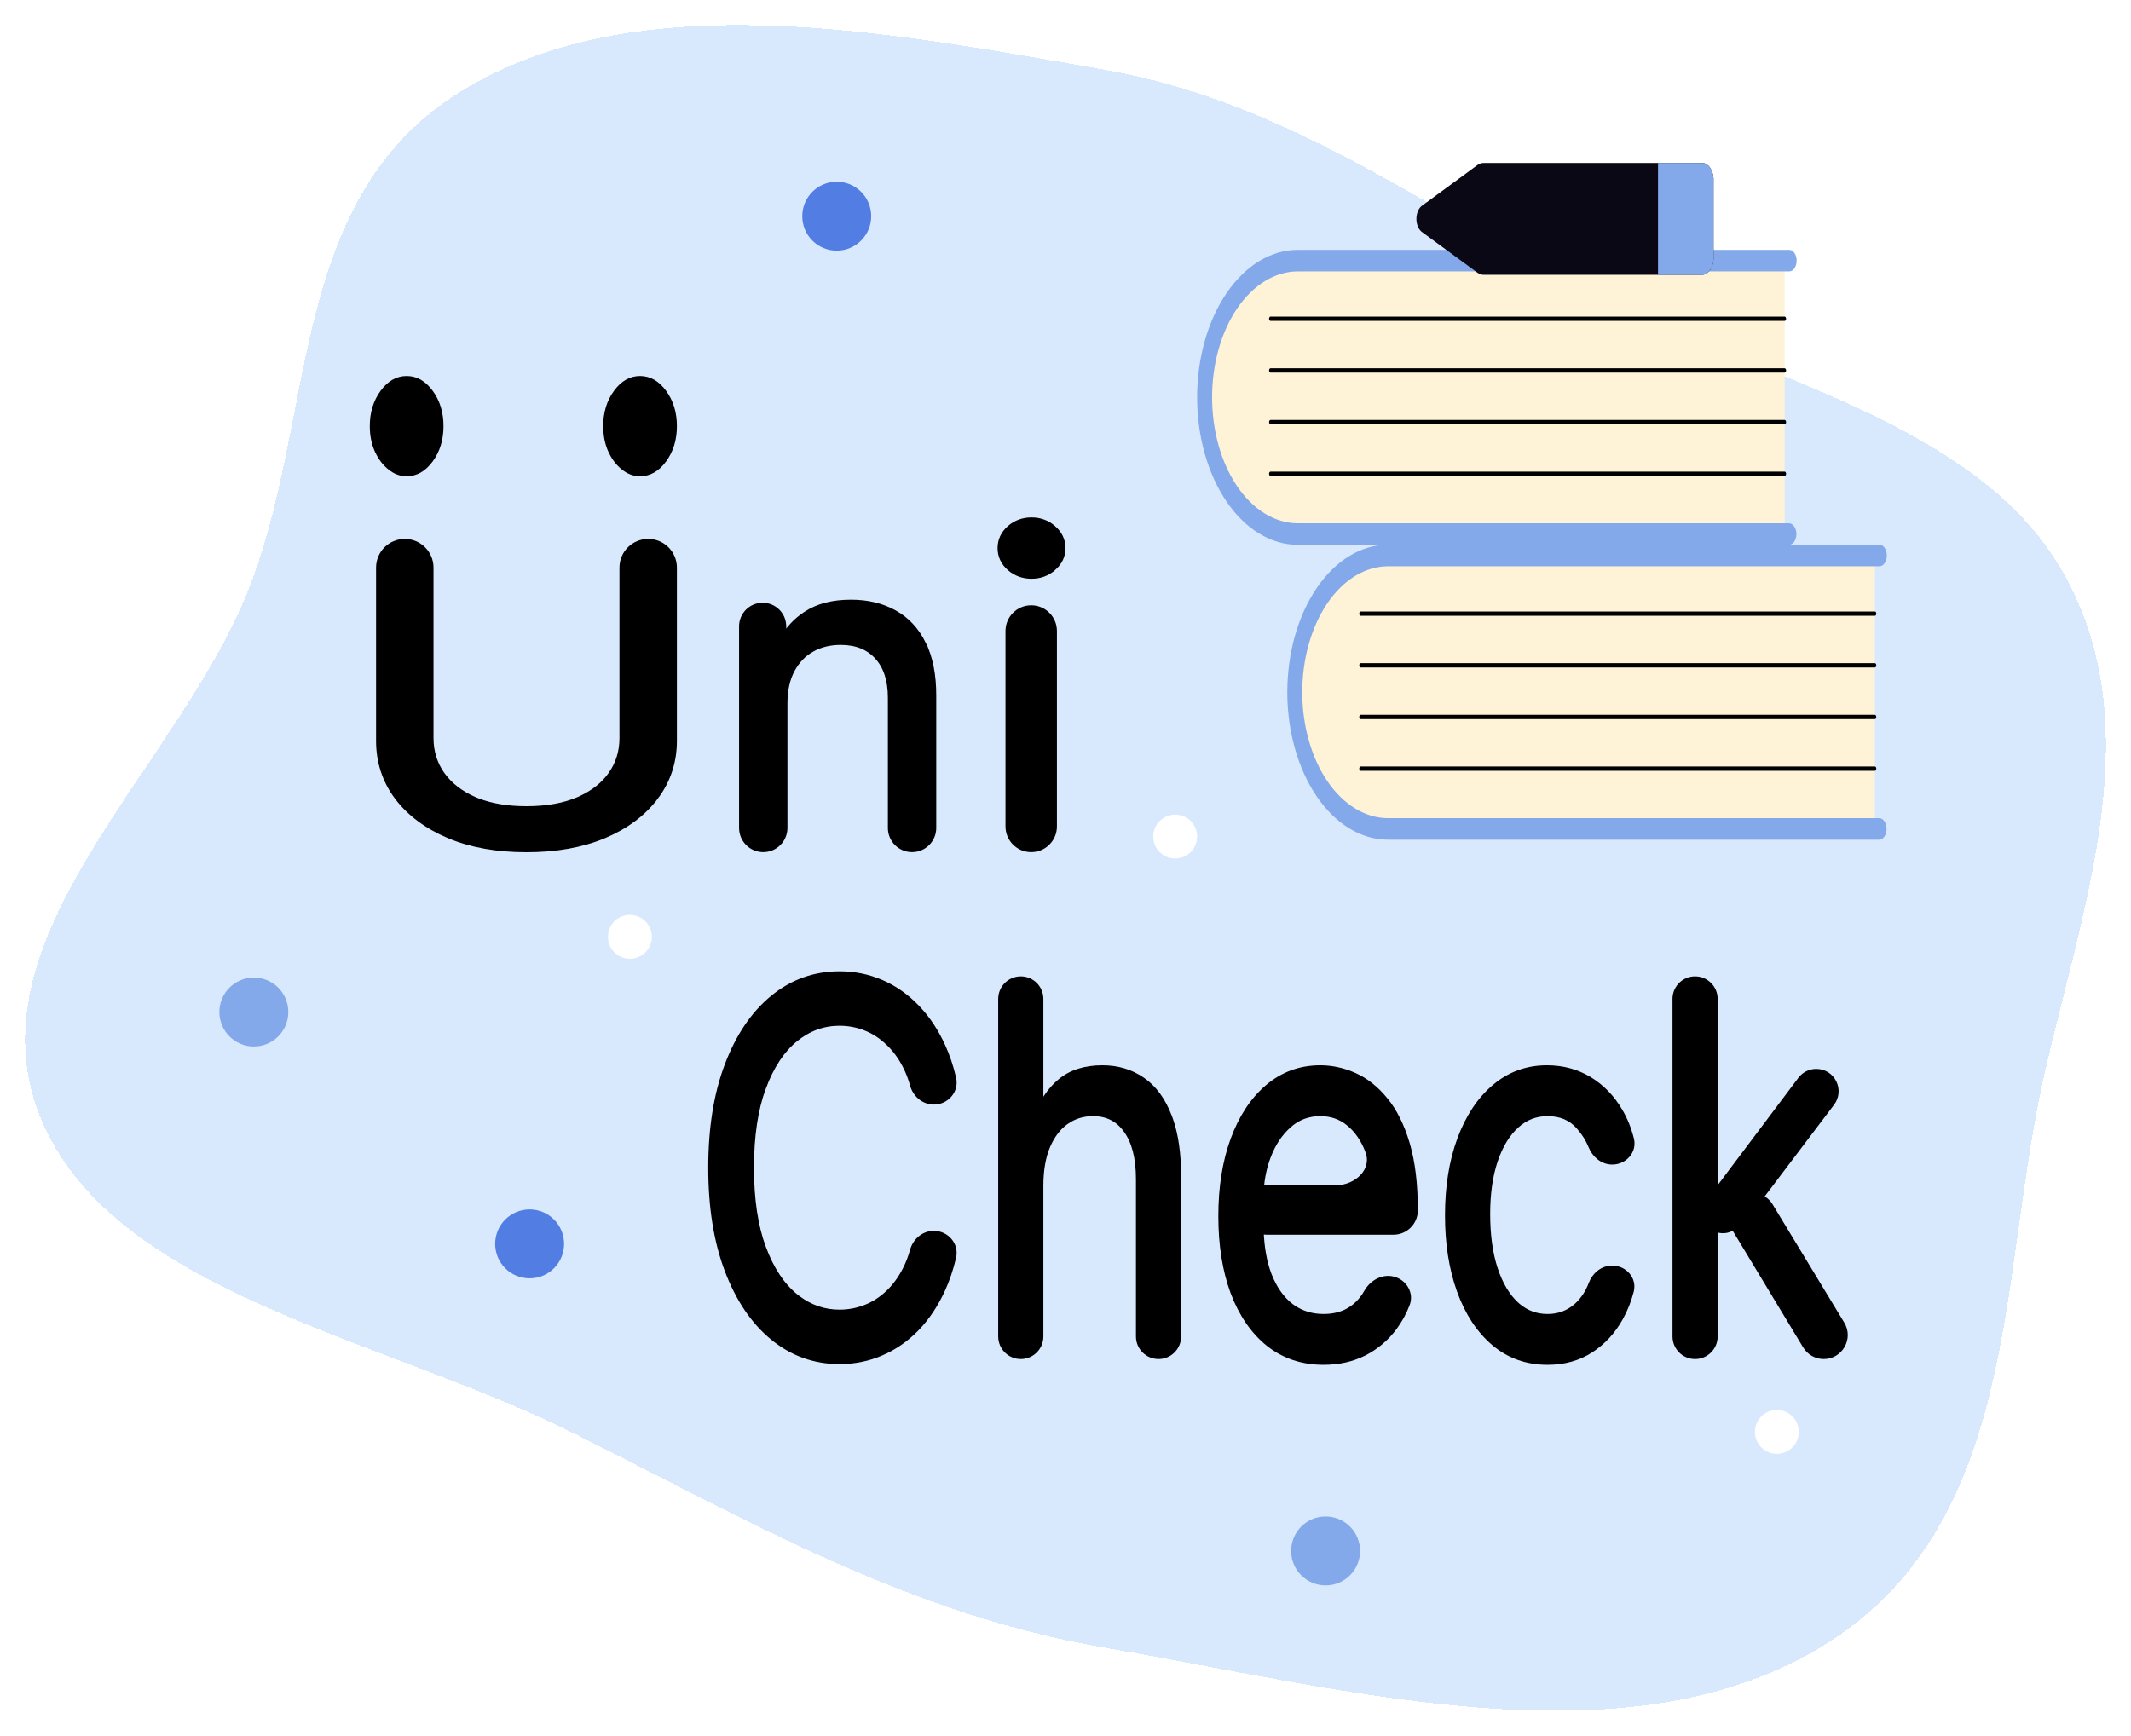 <svg width="340" height="277" viewBox="0 0 340 277" fill="none" xmlns="http://www.w3.org/2000/svg">
<g filter="url(#filter0_d_220_6)">
<path fill-rule="evenodd" clip-rule="evenodd" d="M176.268 7.134C205.041 12.178 226.711 28.706 251.618 41.704C278.908 55.945 314.677 62.656 328.807 86.735C343.531 111.825 332.07 140.952 325.973 168.406C318.878 200.353 322.185 239.708 290.592 258.814C258.999 277.921 214.531 265.489 176.268 258.944C144.795 253.559 119.207 238.562 91.673 224.786C60.913 209.394 17.39 202.276 6.281 173.887C-4.829 145.498 27.647 119.18 39.294 90.941C50.673 63.351 45.415 27.793 73.665 10.508C101.927 -6.784 141.936 1.115 176.268 7.134Z" fill="#A6CAFA" fill-opacity="0.42" shape-rendering="crispEdges"/>
</g>
<g filter="url(#filter1_d_220_6)">
<path d="M164.528 93.093C166.519 93.093 168.132 94.706 168.132 96.696V127.882C168.132 129.872 166.519 131.486 164.528 131.486C162.538 131.486 160.925 129.872 160.925 127.882V96.696C160.925 94.706 162.538 93.093 164.528 93.093ZM164.581 79.07C165.904 79.07 167.057 79.491 168.012 80.337H168.013C168.988 81.185 169.5 82.236 169.5 83.466C169.5 84.695 168.988 85.745 168.013 86.594L168.012 86.593C167.057 87.439 165.904 87.86 164.581 87.86C163.256 87.86 162.095 87.439 161.123 86.594L161.119 86.59C160.162 85.74 159.662 84.691 159.662 83.466C159.662 82.24 160.162 81.191 161.119 80.341L161.123 80.337C162.095 79.491 163.256 79.07 164.581 79.07Z" fill="black" stroke="black"/>
<path d="M135.78 92.198C138.369 92.198 140.659 92.737 142.634 93.833C144.622 94.921 146.161 96.576 147.252 98.775H147.251C148.345 100.964 148.878 103.704 148.878 106.969V128.127C148.878 129.982 147.374 131.486 145.52 131.486C143.665 131.486 142.161 129.982 142.161 128.127V107.364C142.161 104.478 141.424 102.3 140.015 100.762L140.014 100.76C138.607 99.209 136.667 98.414 134.133 98.414C132.385 98.414 130.839 98.797 129.484 99.554L129.485 99.555C128.153 100.309 127.095 101.41 126.312 102.874C125.536 104.327 125.137 106.113 125.137 108.249V128.127C125.137 129.982 123.632 131.486 121.777 131.486C119.923 131.485 118.419 129.982 118.419 128.127V95.951C118.419 94.15 119.879 92.69 121.681 92.69C123.482 92.69 124.942 94.15 124.942 95.951V97.963C125.836 96.38 127.066 95.074 128.626 94.051C130.506 92.802 132.904 92.198 135.78 92.198Z" fill="black" stroke="black"/>
<path d="M103.417 82.5C105.672 82.5 107.5 84.328 107.5 86.583V114.232C107.5 117.563 106.512 120.548 104.539 123.17L104.538 123.169C102.588 125.77 99.844 127.809 96.33 129.296H96.329C92.807 130.77 88.693 131.5 84 131.5C79.307 131.5 75.193 130.77 71.671 129.296H71.67C68.156 127.809 65.402 125.771 63.433 123.171L63.431 123.168C61.477 120.546 60.5 117.562 60.5 114.232V86.583C60.5 84.328 62.328 82.5 64.583 82.5C66.838 82.5 68.666 84.328 68.666 86.583V113.771C68.666 115.976 69.273 117.925 70.481 119.633H70.481C71.69 121.327 73.422 122.678 75.701 123.677L76.137 123.854C78.341 124.717 80.958 125.156 84 125.156C87.243 125.156 90.004 124.658 92.296 123.678L92.721 123.486C94.811 122.508 96.403 121.221 97.519 119.634V119.633C98.727 117.925 99.334 115.976 99.334 113.771V86.583C99.334 84.328 101.162 82.5 103.417 82.5Z" fill="black" stroke="black"/>
</g>
<g filter="url(#filter2_d_220_6)">
<path d="M59 64C59 61.807 59.577 59.926 60.731 58.356C61.886 56.785 63.268 56 64.88 56C66.492 56 67.874 56.785 69.029 58.356C70.183 59.926 70.76 61.807 70.76 64C70.76 66.193 70.183 68.074 69.029 69.644C67.874 71.215 66.492 72 64.88 72C63.813 72 62.833 71.63 61.94 70.889C61.047 70.178 60.328 69.215 59.784 68C59.261 66.815 59 65.481 59 64ZM96.24 64C96.24 61.807 96.817 59.926 97.971 58.356C99.126 56.785 100.508 56 102.12 56C103.732 56 105.114 56.785 106.269 58.356C107.423 59.926 108 61.807 108 64C108 66.193 107.423 68.074 106.269 69.644C105.114 71.215 103.732 72 102.12 72C101.053 72 100.073 71.63 99.18 70.889C98.287 70.178 97.568 69.215 97.024 68C96.501 66.815 96.24 65.481 96.24 64Z" fill="black"/>
</g>
<g filter="url(#filter3_d_220_6)">
<path d="M270.449 152.308C272.163 152.308 273.553 153.697 273.553 155.411V186.629L287.328 168.3C287.907 167.529 288.816 167.075 289.78 167.075C292.313 167.075 293.755 169.973 292.226 171.993L280.8 187.096C281.43 187.35 281.994 187.802 282.386 188.448L293.824 207.324C295.169 209.543 293.572 212.379 290.977 212.379C289.811 212.379 288.73 211.77 288.127 210.771L276.717 191.878C276.679 191.816 276.645 191.753 276.612 191.689C275.699 192.445 274.487 192.466 273.553 191.956V209.275C273.553 210.989 272.163 212.379 270.449 212.379C268.735 212.379 267.346 210.989 267.346 209.275V155.411L267.349 155.252C267.432 153.612 268.788 152.308 270.449 152.308Z" fill="black" stroke="black"/>
<path d="M246.818 166.499C249.286 166.499 251.524 167.097 253.519 168.301C255.508 169.501 257.132 171.179 258.392 173.322C259.185 174.67 259.786 176.155 260.198 177.775C260.686 179.693 259.109 181.343 257.24 181.343C255.698 181.343 254.473 180.239 253.934 178.913C253.479 177.792 252.835 176.757 252.002 175.808L251.999 175.804C250.751 174.351 249.072 173.614 246.907 173.614C245.003 173.614 243.341 174.258 241.902 175.561V175.562C240.466 176.856 239.321 178.707 238.488 181.149C237.671 183.566 237.256 186.422 237.256 189.727C237.256 193.11 237.663 196.036 238.466 198.512H238.467C239.287 200.992 240.424 202.882 241.861 204.214L242.133 204.453C243.51 205.612 245.094 206.187 246.907 206.187C248.181 206.187 249.324 205.898 250.347 205.328C251.374 204.755 252.251 203.928 252.976 202.835C253.361 202.254 253.69 201.609 253.959 200.896C254.468 199.553 255.693 198.458 257.228 198.458C259.102 198.458 260.676 200.118 260.171 202.038C259.776 203.543 259.214 204.953 258.486 206.265C257.301 208.41 255.723 210.127 253.753 211.405L253.752 211.406C251.78 212.675 249.492 213.302 246.907 213.302C243.617 213.302 240.764 212.283 238.374 210.24C236 208.211 234.191 205.431 232.932 201.924C231.674 198.418 231.049 194.427 231.049 189.959C231.049 185.413 231.689 181.382 232.978 177.874V177.873C234.281 174.35 236.103 171.569 238.461 169.56C240.848 167.52 243.641 166.499 246.818 166.499Z" fill="black" stroke="black"/>
<path d="M210.654 166.499C212.494 166.499 214.307 166.9 216.088 167.696C217.891 168.502 219.517 169.805 220.968 171.584C222.435 173.361 223.587 175.696 224.438 178.567C225.295 181.454 225.716 184.986 225.716 189.151C225.716 191.02 224.202 192.535 222.333 192.535H202.034C201.716 192.535 201.408 192.491 201.116 192.41C201.217 195.149 201.644 197.49 202.384 199.443C203.256 201.682 204.448 203.357 205.946 204.5L206.229 204.704C207.661 205.691 209.307 206.187 211.183 206.187C212.489 206.187 213.654 205.949 214.684 205.482C215.726 204.998 216.627 204.279 217.389 203.319C217.649 202.985 217.89 202.622 218.112 202.229C218.973 200.705 220.798 199.651 222.584 200.306C224.1 200.863 225.055 202.514 224.437 204.106C223.917 205.446 223.245 206.675 222.42 207.793L222.418 207.795C221.122 209.528 219.519 210.886 217.612 211.863L217.608 211.865C215.692 212.827 213.547 213.302 211.183 213.302C207.814 213.302 204.885 212.327 202.422 210.367L202.419 210.365C199.983 208.395 198.12 205.661 196.815 202.191L196.814 202.188C195.524 198.698 194.885 194.657 194.885 190.074C194.885 185.49 195.524 181.43 196.813 177.903L196.814 177.902C198.116 174.36 199.939 171.57 202.297 169.56C204.684 167.52 207.477 166.499 210.654 166.499ZM210.654 173.614C208.699 173.614 207.023 174.244 205.602 175.506L205.601 175.507C204.17 176.773 203.058 178.433 202.274 180.502C201.646 182.158 201.268 183.913 201.141 185.768C201.426 185.692 201.725 185.651 202.034 185.651H213.092C214.844 185.651 216.47 184.911 217.491 183.787C218.501 182.674 218.915 181.197 218.308 179.641L218.307 179.637C217.583 177.744 216.556 176.274 215.237 175.204L215.235 175.202C213.947 174.145 212.428 173.614 210.654 173.614Z" fill="black" stroke="black"/>
<path d="M162.868 152.308C164.582 152.308 165.971 153.697 165.971 155.411V173.001C166.762 171.251 167.823 169.801 169.163 168.665C170.879 167.205 173.138 166.499 175.886 166.499C178.286 166.499 180.409 167.13 182.236 168.403C184.073 169.665 185.474 171.593 186.456 174.142L186.638 174.625C187.517 177.083 187.948 180.123 187.948 183.728V209.275C187.948 210.989 186.558 212.379 184.844 212.379C183.13 212.379 181.741 210.989 181.741 209.275V184.189C181.741 180.728 181.052 178.126 179.74 176.32L179.737 176.316C178.451 174.511 176.686 173.613 174.385 173.613C172.777 173.613 171.348 174.056 170.081 174.938L170.08 174.937C168.833 175.815 167.828 177.109 167.078 178.846C166.346 180.575 165.971 182.698 165.971 185.228V209.275C165.971 210.989 164.582 212.379 162.868 212.379C161.154 212.379 159.764 210.989 159.764 209.275V155.411L159.768 155.252C159.851 153.612 161.207 152.308 162.868 152.308Z" fill="black" stroke="black"/>
<path d="M133.946 151.5C136.291 151.5 138.499 151.945 140.565 152.839H140.564C142.644 153.732 144.514 155.039 146.175 156.756L146.483 157.079C148.01 158.716 149.291 160.676 150.331 162.953C151.052 164.52 151.627 166.228 152.055 168.073C152.51 170.035 150.939 171.768 148.995 171.768C147.39 171.767 146.093 170.595 145.686 169.113C145.381 168.005 144.989 166.993 144.513 166.075L144.512 166.072C143.741 164.561 142.804 163.303 141.705 162.29L141.699 162.284C140.611 161.25 139.409 160.478 138.09 159.965C136.766 159.449 135.385 159.191 133.946 159.191C131.331 159.191 128.963 160.052 126.826 161.791C124.707 163.527 122.994 166.107 121.706 169.567L121.705 169.566C120.437 173.014 119.796 177.268 119.796 182.344C119.796 187.419 120.437 191.673 121.705 195.12H121.706C122.994 198.581 124.707 201.16 126.826 202.896L127.229 203.212C129.26 204.739 131.494 205.495 133.946 205.495C135.385 205.495 136.766 205.237 138.09 204.722C139.411 204.207 140.615 203.444 141.703 202.428C142.803 201.395 143.741 200.126 144.512 198.615V198.614C144.988 197.686 145.379 196.671 145.684 195.569C146.093 194.089 147.388 192.919 148.992 192.919C150.937 192.919 152.508 194.654 152.051 196.616C151.623 198.452 151.051 200.158 150.332 201.732C149.223 204.162 147.839 206.239 146.177 207.958L146.175 207.96C144.514 209.658 142.643 210.956 140.564 211.849L140.563 211.848C138.498 212.741 136.291 213.187 133.946 213.187C129.976 213.186 126.437 211.916 123.348 209.382C120.264 206.853 117.859 203.272 116.114 198.673C114.367 194.065 113.5 188.618 113.5 182.344C113.5 176.069 114.367 170.622 116.114 166.014C117.859 161.414 120.264 157.835 123.348 155.306C126.437 152.772 129.976 151.5 133.946 151.5Z" fill="black" stroke="black"/>
</g>
<g clip-path="url(#clip0_220_6)">
<path d="M299.125 87.961V132.626H222.799C218.759 132.831 214.829 130.676 211.873 126.634C208.917 122.591 207.177 116.993 207.037 111.07C206.896 105.147 208.366 99.385 211.124 95.051C213.881 90.717 217.7 88.167 221.74 87.961C222.093 87.943 222.446 87.943 222.799 87.961H299.125Z" fill="#FFF3D7"/>
<path d="M301 132.282C301 132.738 300.876 133.175 300.656 133.497C300.437 133.82 300.138 134.001 299.827 134.001H221.44C217.183 134.001 213.099 131.521 210.089 127.107C207.078 122.694 205.387 116.708 205.387 110.466C205.387 104.224 207.078 98.238 210.089 93.824C213.099 89.41 217.183 86.931 221.44 86.931H299.829C299.986 86.923 300.143 86.962 300.29 87.044C300.436 87.127 300.57 87.252 300.683 87.413C300.797 87.573 300.886 87.765 300.948 87.977C301.009 88.19 301.041 88.418 301.041 88.648C301.041 88.879 301.009 89.107 300.948 89.32C300.886 89.532 300.797 89.724 300.683 89.884C300.57 90.045 300.436 90.17 300.29 90.253C300.143 90.336 299.986 90.374 299.829 90.366H221.44C217.812 90.384 214.337 92.509 211.775 96.277C209.214 100.044 207.776 105.146 207.776 110.465C207.776 115.784 209.214 120.887 211.775 124.654C214.337 128.421 217.812 130.547 221.44 130.564H299.829C300.139 130.565 300.437 130.746 300.657 131.068C300.876 131.39 301 131.826 301 132.282Z" fill="#84A9EA"/>
<path d="M299.126 98.268H217.105C217.043 98.269 216.983 98.234 216.939 98.17C216.895 98.106 216.869 98.019 216.869 97.928C216.868 97.837 216.892 97.749 216.936 97.684C216.979 97.619 217.039 97.582 217.101 97.581H299.126C299.188 97.581 299.248 97.617 299.292 97.682C299.335 97.746 299.36 97.834 299.36 97.925C299.36 98.016 299.335 98.103 299.292 98.168C299.248 98.232 299.188 98.268 299.126 98.268Z" fill="black"/>
<path d="M299.126 106.514H217.105C217.075 106.515 217.044 106.506 217.015 106.489C216.987 106.472 216.961 106.447 216.939 106.416C216.917 106.384 216.899 106.347 216.887 106.305C216.875 106.263 216.869 106.219 216.869 106.174C216.868 106.129 216.874 106.084 216.886 106.042C216.897 106 216.914 105.962 216.936 105.93C216.957 105.898 216.983 105.872 217.011 105.854C217.04 105.837 217.07 105.827 217.101 105.827H299.126C299.188 105.827 299.248 105.863 299.292 105.928C299.335 105.992 299.36 106.079 299.36 106.171C299.36 106.262 299.335 106.349 299.292 106.414C299.248 106.478 299.188 106.514 299.126 106.514Z" fill="black"/>
<path d="M299.126 114.759H217.105C217.043 114.76 216.983 114.725 216.939 114.661C216.895 114.597 216.869 114.51 216.869 114.419C216.868 114.328 216.892 114.24 216.936 114.175C216.979 114.11 217.039 114.073 217.101 114.072H299.126C299.188 114.072 299.248 114.109 299.292 114.173C299.335 114.237 299.36 114.325 299.36 114.416C299.36 114.507 299.335 114.594 299.292 114.659C299.248 114.723 299.188 114.759 299.126 114.759Z" fill="black"/>
<path d="M299.126 123.005H217.105C217.075 123.006 217.044 122.997 217.015 122.98C216.987 122.964 216.961 122.939 216.939 122.907C216.917 122.875 216.899 122.838 216.887 122.796C216.875 122.755 216.869 122.71 216.869 122.665C216.868 122.62 216.874 122.575 216.886 122.533C216.897 122.491 216.914 122.453 216.936 122.421C216.957 122.389 216.983 122.363 217.011 122.346C217.04 122.328 217.07 122.319 217.101 122.318H299.126C299.188 122.318 299.248 122.354 299.292 122.419C299.335 122.483 299.36 122.571 299.36 122.662C299.36 122.753 299.335 122.84 299.292 122.905C299.248 122.969 299.188 123.005 299.126 123.005Z" fill="black"/>
<path d="M284.737 40.905V85.569H208.411C204.371 85.775 200.441 83.62 197.485 79.577C194.529 75.535 192.789 69.936 192.649 64.014C192.508 58.091 193.978 52.329 196.736 47.995C199.493 43.661 203.311 41.111 207.351 40.904C207.704 40.886 208.058 40.886 208.411 40.904L284.737 40.905Z" fill="#FFF3D7"/>
<path d="M286.612 85.225C286.612 85.681 286.489 86.119 286.269 86.441C286.049 86.763 285.751 86.944 285.44 86.944H207.053C202.795 86.944 198.712 84.465 195.702 80.051C192.691 75.638 191 69.651 191 63.409C191 57.167 192.691 51.181 195.702 46.768C198.712 42.354 202.795 39.874 207.053 39.874H285.441C285.598 39.867 285.755 39.905 285.902 39.988C286.049 40.071 286.183 40.196 286.296 40.356C286.409 40.517 286.499 40.709 286.56 40.921C286.622 41.133 286.653 41.362 286.653 41.592C286.653 41.823 286.622 42.051 286.56 42.264C286.499 42.476 286.409 42.668 286.296 42.828C286.183 42.988 286.049 43.114 285.902 43.197C285.755 43.279 285.598 43.318 285.441 43.31H207.053C203.425 43.328 199.949 45.453 197.388 49.22C194.827 52.988 193.389 58.09 193.389 63.409C193.389 68.728 194.827 73.83 197.388 77.598C199.949 81.365 203.425 83.49 207.053 83.508H285.441C285.752 83.508 286.05 83.689 286.27 84.011C286.49 84.334 286.613 84.771 286.613 85.227L286.612 85.225Z" fill="#84A9EA"/>
<path d="M284.737 51.212H202.717C202.686 51.212 202.655 51.204 202.627 51.187C202.598 51.17 202.572 51.145 202.55 51.113C202.506 51.05 202.481 50.962 202.48 50.871C202.48 50.78 202.504 50.693 202.547 50.627C202.591 50.562 202.65 50.526 202.712 50.525H284.737C284.799 50.525 284.859 50.561 284.903 50.625C284.947 50.69 284.972 50.777 284.972 50.868C284.972 50.959 284.947 51.047 284.903 51.111C284.859 51.176 284.799 51.212 284.737 51.212Z" fill="black"/>
<path d="M284.737 59.457H202.717C202.686 59.458 202.655 59.449 202.627 59.432C202.598 59.416 202.572 59.391 202.55 59.359C202.528 59.327 202.511 59.29 202.499 59.248C202.487 59.207 202.481 59.162 202.48 59.117C202.48 59.072 202.486 59.027 202.497 58.985C202.509 58.944 202.526 58.905 202.547 58.873C202.569 58.841 202.595 58.815 202.623 58.798C202.651 58.78 202.682 58.771 202.712 58.77H284.737C284.768 58.77 284.799 58.779 284.827 58.796C284.855 58.814 284.881 58.839 284.903 58.871C284.925 58.903 284.942 58.941 284.954 58.982C284.966 59.024 284.972 59.069 284.972 59.114C284.972 59.159 284.966 59.204 284.954 59.245C284.942 59.287 284.925 59.325 284.903 59.357C284.881 59.389 284.855 59.414 284.827 59.431C284.799 59.449 284.768 59.457 284.737 59.457Z" fill="black"/>
<path d="M284.737 67.703H202.717C202.686 67.703 202.655 67.695 202.627 67.678C202.598 67.661 202.572 67.636 202.55 67.605C202.506 67.541 202.481 67.454 202.48 67.363C202.48 67.272 202.504 67.184 202.547 67.119C202.591 67.054 202.65 67.017 202.712 67.016H284.737C284.799 67.016 284.859 67.052 284.903 67.117C284.947 67.181 284.972 67.268 284.972 67.359C284.972 67.451 284.947 67.538 284.903 67.602C284.859 67.667 284.799 67.703 284.737 67.703Z" fill="black"/>
<path d="M284.737 75.949H202.717C202.655 75.95 202.595 75.914 202.55 75.85C202.506 75.787 202.481 75.7 202.48 75.609C202.48 75.517 202.504 75.43 202.547 75.365C202.591 75.3 202.65 75.263 202.712 75.262H284.737C284.799 75.262 284.859 75.298 284.903 75.362C284.947 75.427 284.972 75.514 284.972 75.605C284.972 75.696 284.947 75.784 284.903 75.848C284.859 75.913 284.799 75.949 284.737 75.949Z" fill="black"/>
<path d="M271.464 26.005H236.689C236.359 26.004 236.033 26.115 235.738 26.329L226.96 32.771C226.672 32.951 226.425 33.252 226.252 33.635C226.079 34.019 225.987 34.469 225.987 34.929C225.987 35.389 226.079 35.839 226.252 36.223C226.425 36.607 226.672 36.907 226.96 37.087L235.737 43.529C236.033 43.743 236.359 43.854 236.689 43.854H271.464C271.943 43.895 272.414 43.657 272.774 43.192C273.135 42.727 273.356 42.073 273.39 41.371V28.488C273.356 27.786 273.135 27.131 272.774 26.667C272.414 26.202 271.943 25.964 271.464 26.005Z" fill="#090814"/>
<path d="M273.391 28.488V41.372C273.357 42.074 273.136 42.728 272.775 43.193C272.415 43.657 271.944 43.895 271.465 43.854H264.537V26.004H271.465C271.944 25.964 272.415 26.201 272.776 26.666C273.136 27.131 273.357 27.786 273.391 28.488Z" fill="#84A9EA"/>
</g>
<circle cx="40.5" cy="161.5" r="5.5" fill="#84A9EA"/>
<circle cx="211.5" cy="247.5" r="5.5" fill="#84A9EA"/>
<circle cx="84.5" cy="198.5" r="5.5" fill="#527EE3"/>
<circle cx="133.5" cy="34.5" r="5.5" fill="#527EE3"/>
<circle cx="100.5" cy="149.5" r="3.5" fill="white"/>
<circle cx="187.5" cy="133.5" r="3.5" fill="white"/>
<circle cx="283.5" cy="228.5" r="3.5" fill="white"/>
<defs>
<filter id="filter0_d_220_6" x="0" y="0" width="340" height="277" filterUnits="userSpaceOnUse" color-interpolation-filters="sRGB">
<feFlood flood-opacity="0" result="BackgroundImageFix"/>
<feColorMatrix in="SourceAlpha" type="matrix" values="0 0 0 0 0 0 0 0 0 0 0 0 0 0 0 0 0 0 127 0" result="hardAlpha"/>
<feOffset dy="4"/>
<feGaussianBlur stdDeviation="2"/>
<feComposite in2="hardAlpha" operator="out"/>
<feColorMatrix type="matrix" values="0 0 0 0 0 0 0 0 0 0 0 0 0 0 0 0 0 0 0.25 0"/>
<feBlend mode="normal" in2="BackgroundImageFix" result="effect1_dropShadow_220_6"/>
<feBlend mode="normal" in="SourceGraphic" in2="effect1_dropShadow_220_6" result="shape"/>
</filter>
<filter id="filter1_d_220_6" x="56" y="78.57" width="118" height="61.43" filterUnits="userSpaceOnUse" color-interpolation-filters="sRGB">
<feFlood flood-opacity="0" result="BackgroundImageFix"/>
<feColorMatrix in="SourceAlpha" type="matrix" values="0 0 0 0 0 0 0 0 0 0 0 0 0 0 0 0 0 0 127 0" result="hardAlpha"/>
<feOffset dy="4"/>
<feGaussianBlur stdDeviation="2"/>
<feComposite in2="hardAlpha" operator="out"/>
<feColorMatrix type="matrix" values="0 0 0 0 0 0 0 0 0 0 0 0 0 0 0 0 0 0 0.25 0"/>
<feBlend mode="normal" in2="BackgroundImageFix" result="effect1_dropShadow_220_6"/>
<feBlend mode="normal" in="SourceGraphic" in2="effect1_dropShadow_220_6" result="shape"/>
</filter>
<filter id="filter2_d_220_6" x="55" y="56" width="57" height="24" filterUnits="userSpaceOnUse" color-interpolation-filters="sRGB">
<feFlood flood-opacity="0" result="BackgroundImageFix"/>
<feColorMatrix in="SourceAlpha" type="matrix" values="0 0 0 0 0 0 0 0 0 0 0 0 0 0 0 0 0 0 127 0" result="hardAlpha"/>
<feOffset dy="4"/>
<feGaussianBlur stdDeviation="2"/>
<feComposite in2="hardAlpha" operator="out"/>
<feColorMatrix type="matrix" values="0 0 0 0 0 0 0 0 0 0 0 0 0 0 0 0 0 0 0.25 0"/>
<feBlend mode="normal" in2="BackgroundImageFix" result="effect1_dropShadow_220_6"/>
<feBlend mode="normal" in="SourceGraphic" in2="effect1_dropShadow_220_6" result="shape"/>
</filter>
<filter id="filter3_d_220_6" x="109" y="151" width="189.812" height="70.802" filterUnits="userSpaceOnUse" color-interpolation-filters="sRGB">
<feFlood flood-opacity="0" result="BackgroundImageFix"/>
<feColorMatrix in="SourceAlpha" type="matrix" values="0 0 0 0 0 0 0 0 0 0 0 0 0 0 0 0 0 0 127 0" result="hardAlpha"/>
<feOffset dy="4"/>
<feGaussianBlur stdDeviation="2"/>
<feComposite in2="hardAlpha" operator="out"/>
<feColorMatrix type="matrix" values="0 0 0 0 0 0 0 0 0 0 0 0 0 0 0 0 0 0 0.25 0"/>
<feBlend mode="normal" in2="BackgroundImageFix" result="effect1_dropShadow_220_6"/>
<feBlend mode="normal" in="SourceGraphic" in2="effect1_dropShadow_220_6" result="shape"/>
</filter>
<clipPath id="clip0_220_6">
<rect width="110" height="108" fill="white" transform="translate(191 26)"/>
</clipPath>
</defs>
</svg>
